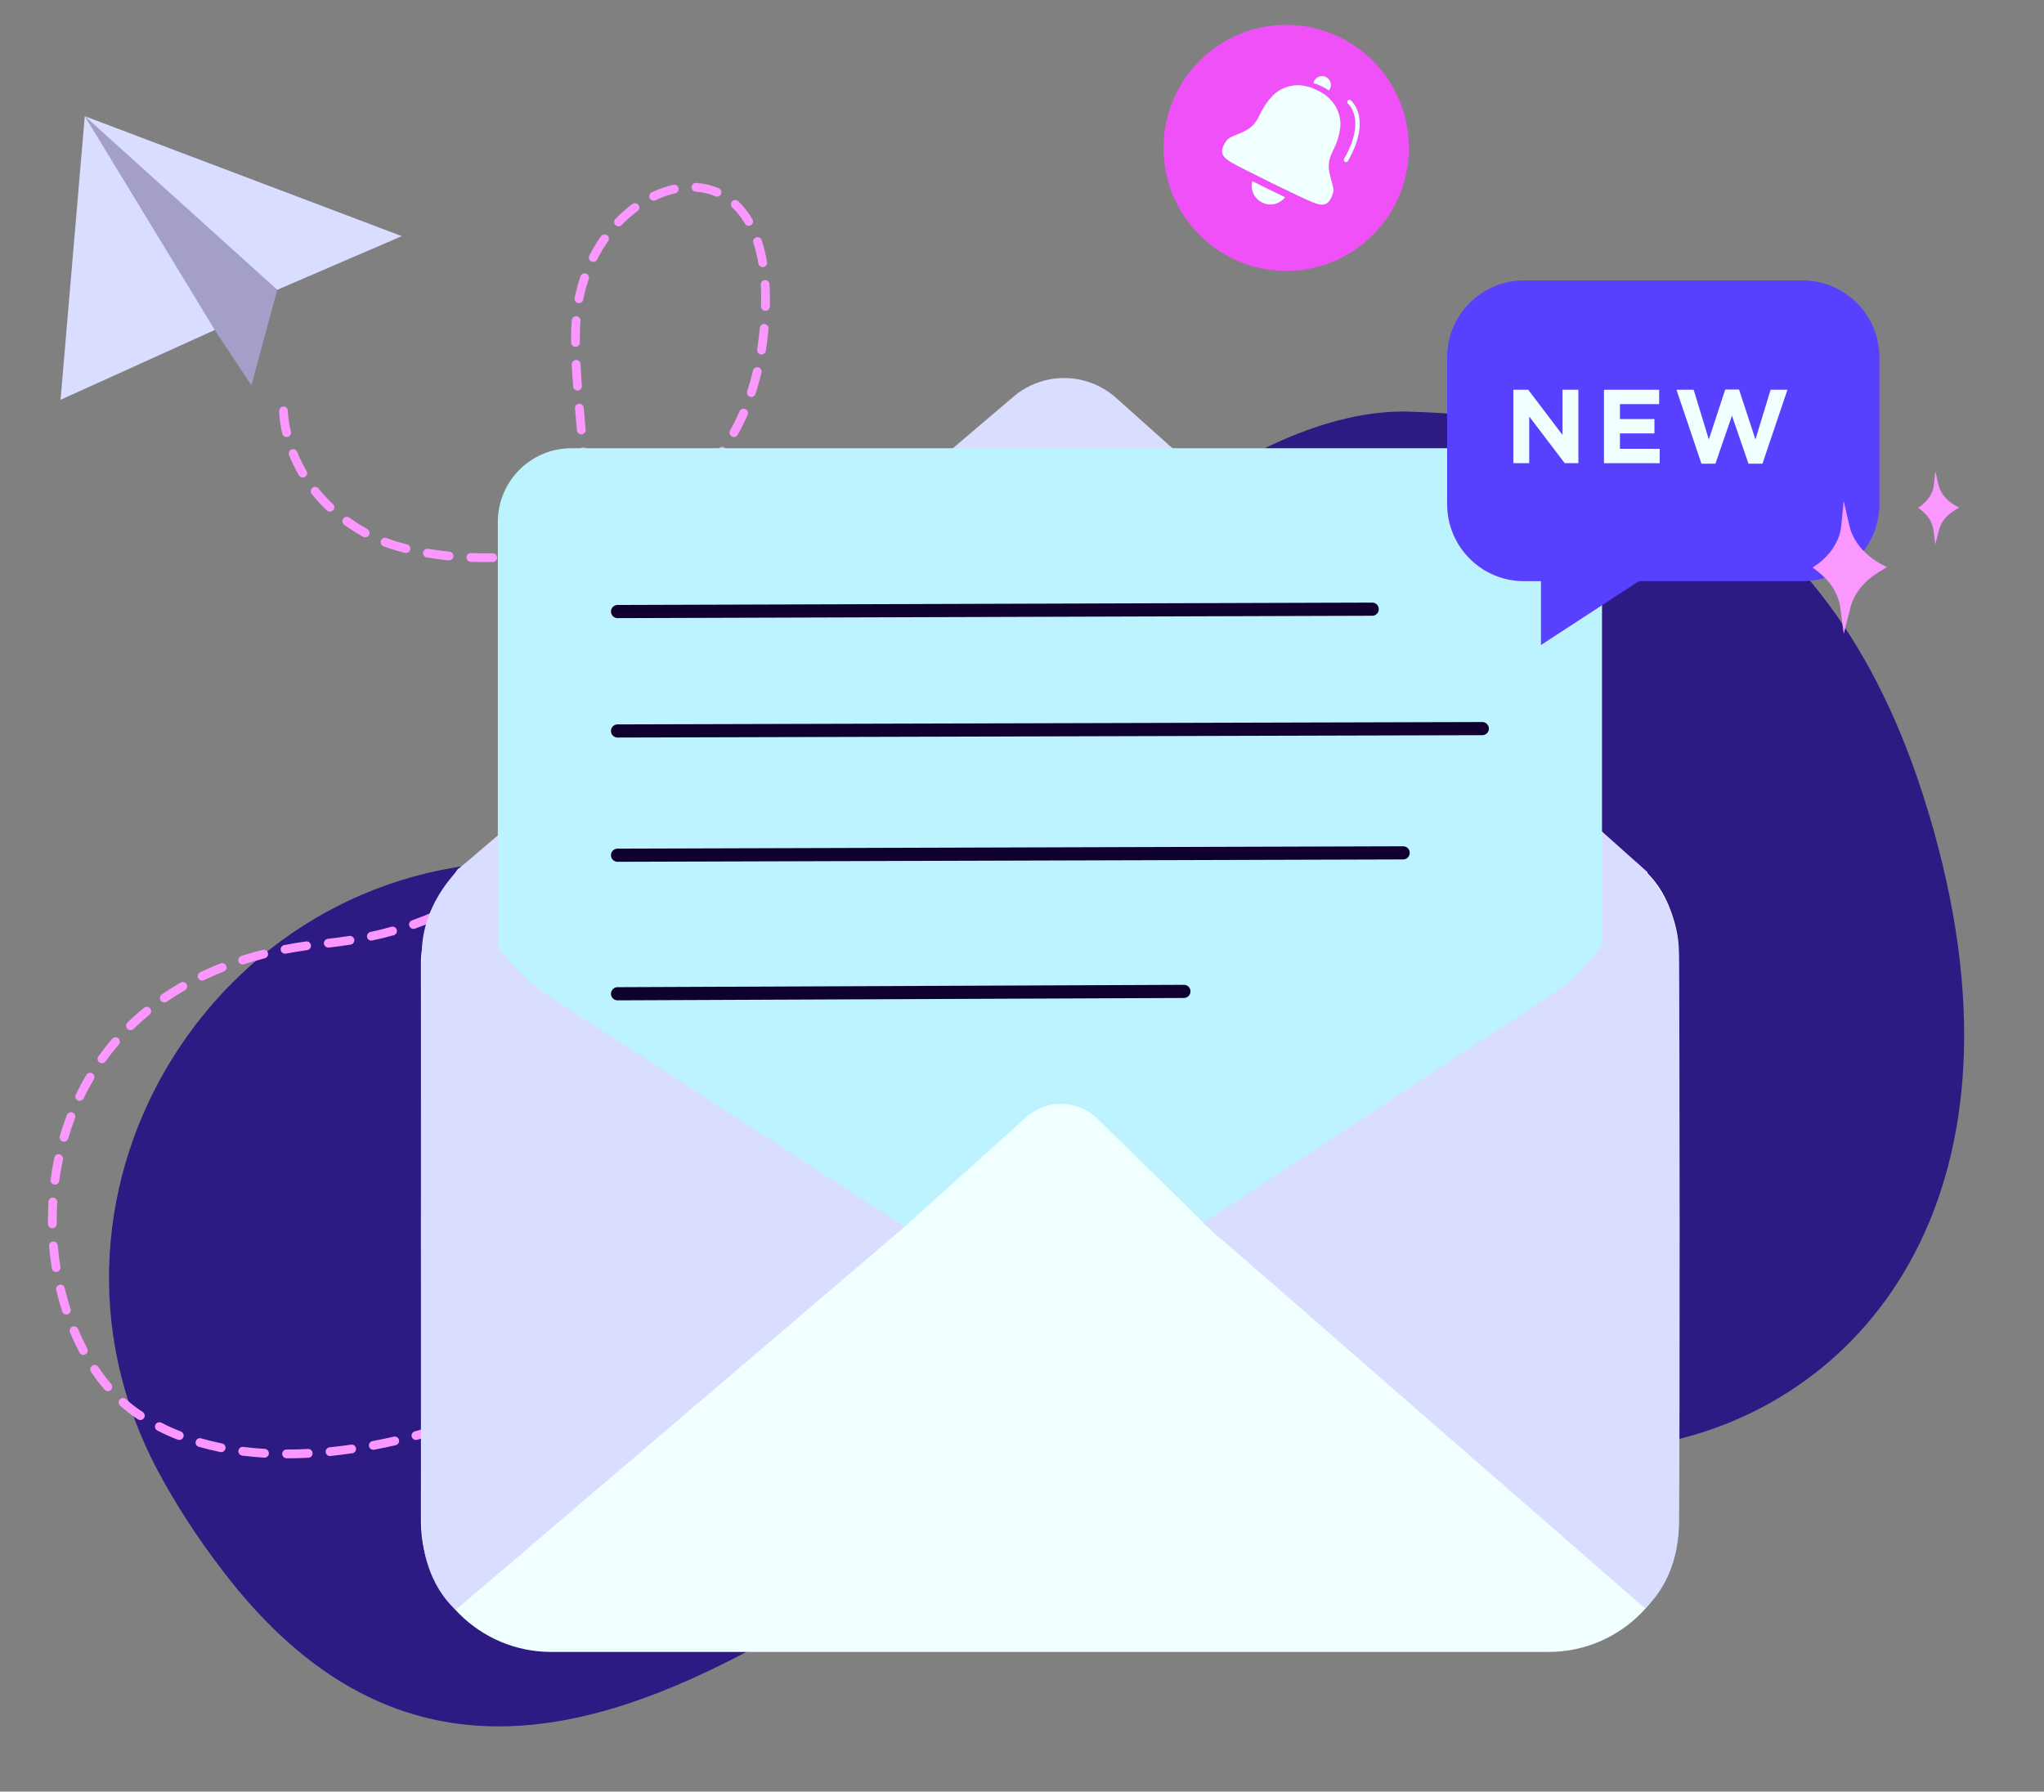<svg width="154" height="135" viewBox="0 0 154 135" fill="none" xmlns="http://www.w3.org/2000/svg">
<rect x="0" y="0" width="154" height="135" fill="#808080" stroke="none"/>
<path d="M40.85 64.956C16.813 63.975 0.563 89.564 11.902 110.842C13.209 113.299 14.84 115.833 16.843 118.443C40.122 148.815 69.954 110.614 88.095 106.587C106.235 102.563 114.335 111.241 126.026 108.542C141.403 104.991 154.04 88.52 144.905 59.968C136.782 34.574 118.792 31.396 106.15 31.016C94.245 30.66 76.96 44.475 72.345 60.282C68.982 71.801 57.426 65.63 40.85 64.953V64.956Z" fill="#2D1A83"/>
<path d="M21.603 109.884C21.422 109.884 21.26 109.735 21.26 109.553C21.26 109.372 21.395 109.223 21.576 109.223H21.609C22.127 109.223 22.667 109.21 23.207 109.18C23.385 109.17 23.543 109.309 23.553 109.494C23.563 109.676 23.424 109.831 23.24 109.841C22.69 109.87 22.14 109.884 21.603 109.884ZM19.929 109.834C19.929 109.834 19.916 109.834 19.91 109.834C19.346 109.801 18.786 109.748 18.249 109.682C18.068 109.659 17.94 109.494 17.963 109.312C17.986 109.13 18.147 109.002 18.332 109.025C18.855 109.091 19.399 109.14 19.949 109.173C20.13 109.183 20.269 109.342 20.259 109.524C20.249 109.699 20.104 109.834 19.929 109.834ZM24.864 109.715C24.696 109.715 24.554 109.59 24.538 109.418C24.518 109.236 24.653 109.074 24.831 109.054C25.365 109.002 25.912 108.932 26.452 108.853C26.63 108.823 26.798 108.952 26.824 109.13C26.85 109.312 26.725 109.477 26.544 109.504C25.994 109.583 25.437 109.652 24.894 109.709C24.884 109.709 24.871 109.709 24.861 109.709L24.864 109.715ZM16.665 109.418C16.642 109.418 16.622 109.418 16.599 109.411C16.046 109.299 15.499 109.167 14.972 109.015C14.797 108.965 14.695 108.78 14.748 108.605C14.8 108.43 14.982 108.328 15.156 108.381C15.664 108.526 16.194 108.655 16.731 108.764C16.909 108.8 17.024 108.975 16.988 109.154C16.955 109.312 16.82 109.418 16.665 109.418ZM28.125 109.239C27.97 109.239 27.832 109.13 27.802 108.972C27.769 108.793 27.885 108.618 28.066 108.585C28.596 108.486 29.133 108.374 29.667 108.252C29.845 108.212 30.023 108.321 30.062 108.499C30.102 108.678 29.993 108.853 29.815 108.896C29.275 109.021 28.728 109.134 28.191 109.236C28.171 109.239 28.151 109.243 28.128 109.243L28.125 109.239ZM31.337 108.503C31.192 108.503 31.057 108.407 31.017 108.258C30.971 108.083 31.073 107.902 31.251 107.852C31.778 107.71 32.305 107.558 32.823 107.396C32.997 107.343 33.182 107.439 33.234 107.614C33.287 107.789 33.191 107.974 33.017 108.027C32.493 108.189 31.956 108.344 31.423 108.49C31.393 108.496 31.367 108.499 31.337 108.499V108.503ZM13.506 108.503C13.466 108.503 13.427 108.496 13.387 108.48C12.86 108.275 12.346 108.044 11.855 107.793C11.694 107.71 11.628 107.512 11.711 107.347C11.793 107.181 11.991 107.119 12.155 107.201C12.626 107.442 13.12 107.664 13.628 107.862C13.796 107.928 13.881 108.12 13.816 108.288C13.766 108.42 13.641 108.499 13.509 108.499L13.506 108.503ZM34.486 107.532C34.351 107.532 34.223 107.446 34.176 107.31C34.117 107.138 34.206 106.95 34.381 106.891C34.895 106.712 35.408 106.521 35.916 106.323C36.084 106.256 36.275 106.339 36.341 106.511C36.407 106.683 36.324 106.871 36.153 106.937C35.639 107.138 35.115 107.33 34.595 107.512C34.559 107.525 34.522 107.532 34.486 107.532ZM10.577 107.003C10.515 107.003 10.452 106.986 10.396 106.95L10.225 106.835C9.823 106.564 9.428 106.253 9.049 105.916C8.914 105.794 8.901 105.586 9.023 105.45C9.144 105.315 9.352 105.302 9.487 105.424C9.843 105.741 10.212 106.032 10.591 106.286L10.755 106.395C10.907 106.494 10.95 106.699 10.851 106.851C10.788 106.947 10.683 107 10.574 107L10.577 107.003ZM37.556 106.332C37.428 106.332 37.309 106.26 37.253 106.134C37.181 105.966 37.257 105.771 37.425 105.698C37.935 105.477 38.432 105.246 38.907 105.011C39.072 104.932 39.269 104.998 39.348 105.163C39.427 105.328 39.361 105.526 39.197 105.606C38.712 105.843 38.205 106.078 37.688 106.306C37.645 106.326 37.599 106.332 37.556 106.332ZM40.514 104.876C40.399 104.876 40.287 104.813 40.224 104.707C40.136 104.549 40.195 104.347 40.353 104.258C40.854 103.977 41.321 103.696 41.746 103.419C41.898 103.32 42.102 103.363 42.201 103.515C42.3 103.667 42.257 103.871 42.105 103.97C41.671 104.255 41.186 104.545 40.672 104.833C40.623 104.862 40.567 104.876 40.511 104.876H40.514ZM8.123 104.823C8.031 104.823 7.939 104.783 7.873 104.707C7.517 104.291 7.175 103.838 6.855 103.363C6.753 103.211 6.792 103.006 6.944 102.903C7.096 102.801 7.3 102.841 7.402 102.993C7.708 103.448 8.034 103.881 8.374 104.278C8.492 104.416 8.476 104.625 8.337 104.743C8.275 104.796 8.199 104.823 8.123 104.823ZM6.282 102.091C6.163 102.091 6.051 102.028 5.992 101.916C5.735 101.43 5.491 100.921 5.274 100.396C5.205 100.228 5.28 100.033 5.448 99.963C5.616 99.894 5.811 99.97 5.88 100.138C6.091 100.644 6.325 101.136 6.572 101.602C6.657 101.764 6.598 101.962 6.437 102.048C6.387 102.074 6.335 102.087 6.282 102.087V102.091ZM5 99.052C4.862 99.052 4.734 98.962 4.688 98.824C4.516 98.298 4.365 97.757 4.233 97.208C4.19 97.03 4.299 96.851 4.477 96.808C4.655 96.766 4.832 96.874 4.875 97.053C5 97.582 5.149 98.107 5.313 98.619C5.369 98.794 5.274 98.979 5.103 99.035C5.07 99.045 5.033 99.052 5 99.052ZM4.23 95.844C4.072 95.844 3.93 95.728 3.904 95.566C3.815 95.018 3.745 94.46 3.696 93.905C3.68 93.723 3.815 93.561 3.996 93.548C4.177 93.535 4.338 93.667 4.352 93.849C4.398 94.387 4.467 94.932 4.552 95.464C4.582 95.642 4.46 95.814 4.279 95.844C4.263 95.844 4.243 95.847 4.226 95.847L4.23 95.844ZM3.943 92.554C3.762 92.554 3.617 92.408 3.614 92.227C3.614 92.118 3.614 92.005 3.614 91.896C3.614 91.45 3.627 90.998 3.653 90.548C3.663 90.367 3.821 90.221 4.002 90.238C4.184 90.248 4.322 90.406 4.312 90.588C4.286 91.021 4.272 91.463 4.272 91.896C4.272 92.002 4.272 92.111 4.272 92.217C4.272 92.398 4.131 92.55 3.946 92.55H3.943V92.554ZM4.137 89.257C4.137 89.257 4.108 89.257 4.095 89.257C3.913 89.234 3.788 89.065 3.811 88.887C3.884 88.332 3.979 87.777 4.095 87.235C4.131 87.057 4.309 86.941 4.487 86.981C4.664 87.017 4.78 87.195 4.74 87.374C4.628 87.899 4.536 88.438 4.464 88.976C4.44 89.141 4.299 89.263 4.137 89.263V89.257ZM4.819 86.029C4.79 86.029 4.757 86.026 4.727 86.016C4.552 85.963 4.454 85.781 4.503 85.606C4.661 85.071 4.842 84.536 5.04 84.017C5.106 83.846 5.297 83.763 5.465 83.829C5.636 83.895 5.719 84.087 5.653 84.255C5.458 84.757 5.284 85.276 5.132 85.795C5.089 85.94 4.958 86.032 4.816 86.032L4.819 86.029ZM6.002 82.95C5.952 82.95 5.906 82.941 5.86 82.917C5.696 82.838 5.626 82.64 5.709 82.475C5.952 81.973 6.219 81.474 6.503 80.995C6.595 80.84 6.799 80.787 6.954 80.879C7.109 80.972 7.161 81.176 7.069 81.332C6.796 81.794 6.539 82.273 6.302 82.759C6.246 82.878 6.127 82.944 6.005 82.944L6.002 82.95ZM7.682 80.116C7.616 80.116 7.547 80.096 7.491 80.053C7.343 79.948 7.31 79.739 7.415 79.591C7.741 79.138 8.09 78.692 8.453 78.273C8.571 78.134 8.779 78.117 8.917 78.24C9.056 78.359 9.072 78.567 8.95 78.705C8.601 79.112 8.262 79.541 7.949 79.977C7.883 80.066 7.784 80.116 7.682 80.116ZM9.83 77.619C9.744 77.619 9.658 77.585 9.592 77.519C9.464 77.387 9.467 77.179 9.599 77.054C9.994 76.667 10.416 76.291 10.848 75.937C10.989 75.822 11.197 75.841 11.312 75.983C11.427 76.125 11.408 76.334 11.266 76.449C10.848 76.793 10.442 77.156 10.06 77.529C9.998 77.592 9.912 77.622 9.83 77.622V77.619ZM12.376 75.531C12.271 75.531 12.168 75.481 12.103 75.389C12.001 75.237 12.037 75.032 12.188 74.93C12.643 74.616 13.117 74.318 13.605 74.038C13.763 73.948 13.964 74.001 14.056 74.16C14.145 74.318 14.092 74.52 13.934 74.612C13.463 74.883 13.002 75.174 12.564 75.478C12.508 75.518 12.442 75.537 12.379 75.537L12.376 75.531ZM15.225 73.886C15.104 73.886 14.985 73.816 14.929 73.697C14.85 73.532 14.919 73.334 15.084 73.258C15.578 73.02 16.092 72.796 16.616 72.591C16.784 72.525 16.975 72.607 17.044 72.776C17.11 72.944 17.027 73.136 16.859 73.205C16.352 73.403 15.851 73.625 15.37 73.853C15.324 73.876 15.275 73.886 15.229 73.886H15.225ZM18.286 72.677C18.147 72.677 18.015 72.587 17.973 72.445C17.917 72.27 18.012 72.085 18.187 72.029C18.707 71.864 19.244 71.709 19.788 71.57C19.962 71.524 20.143 71.633 20.186 71.808C20.233 71.986 20.124 72.165 19.949 72.207C19.419 72.343 18.895 72.492 18.384 72.653C18.352 72.663 18.319 72.67 18.286 72.67V72.677ZM21.474 71.864C21.32 71.864 21.181 71.755 21.151 71.596C21.119 71.418 21.234 71.243 21.412 71.21C21.945 71.107 22.499 71.015 23.052 70.936C23.233 70.909 23.398 71.035 23.424 71.216C23.451 71.398 23.326 71.563 23.145 71.59C22.601 71.666 22.061 71.755 21.537 71.857C21.517 71.861 21.494 71.864 21.474 71.864ZM24.732 71.398C24.567 71.398 24.423 71.273 24.406 71.104C24.386 70.922 24.518 70.76 24.696 70.741C25.243 70.681 25.786 70.605 26.313 70.523C26.495 70.496 26.663 70.618 26.692 70.797C26.722 70.979 26.597 71.147 26.419 71.177C25.882 71.263 25.328 71.335 24.772 71.398C24.759 71.398 24.749 71.398 24.735 71.398H24.732ZM27.98 70.876C27.829 70.876 27.69 70.77 27.657 70.615C27.618 70.437 27.733 70.262 27.911 70.222C28.448 70.106 28.978 69.978 29.489 69.832C29.667 69.783 29.845 69.885 29.894 70.064C29.944 70.239 29.841 70.42 29.663 70.47C29.14 70.615 28.596 70.751 28.046 70.866C28.023 70.873 28 70.873 27.977 70.873L27.98 70.876ZM31.146 69.991C31.011 69.991 30.882 69.905 30.836 69.769C30.777 69.598 30.866 69.409 31.037 69.35C31.554 69.168 32.062 68.967 32.546 68.755C32.711 68.683 32.908 68.755 32.981 68.927C33.053 69.096 32.977 69.29 32.809 69.363C32.312 69.581 31.788 69.786 31.258 69.974C31.222 69.987 31.185 69.994 31.149 69.994L31.146 69.991ZM34.157 68.669C34.038 68.669 33.926 68.607 33.867 68.494C33.781 68.332 33.84 68.134 34.002 68.048C34.48 67.791 34.947 67.513 35.389 67.222C35.54 67.123 35.745 67.166 35.843 67.318C35.942 67.47 35.899 67.675 35.748 67.774C35.29 68.075 34.806 68.365 34.308 68.63C34.259 68.656 34.206 68.669 34.153 68.669H34.157ZM36.901 66.859C36.805 66.859 36.71 66.816 36.644 66.734C36.532 66.591 36.555 66.383 36.697 66.268C37.115 65.931 37.523 65.574 37.909 65.201C38.041 65.075 38.248 65.079 38.373 65.207C38.498 65.34 38.495 65.548 38.367 65.673C37.968 66.06 37.543 66.433 37.108 66.783C37.049 66.833 36.977 66.856 36.904 66.856L36.901 66.859ZM39.263 64.57C39.187 64.57 39.111 64.543 39.048 64.49C38.91 64.372 38.894 64.163 39.012 64.025C39.358 63.618 39.691 63.189 40.001 62.746C40.106 62.598 40.31 62.561 40.458 62.667C40.607 62.773 40.643 62.977 40.537 63.126C40.215 63.585 39.869 64.031 39.51 64.454C39.444 64.53 39.352 64.57 39.259 64.57H39.263ZM41.157 61.877C41.101 61.877 41.045 61.864 40.992 61.834C40.834 61.742 40.781 61.541 40.873 61.382C41.14 60.923 41.391 60.441 41.624 59.945C41.703 59.78 41.898 59.71 42.063 59.786C42.227 59.866 42.297 60.061 42.221 60.226C41.98 60.738 41.717 61.237 41.443 61.712C41.381 61.818 41.272 61.877 41.157 61.877ZM42.57 58.898C42.53 58.898 42.491 58.891 42.451 58.875C42.28 58.809 42.198 58.617 42.264 58.449C42.455 57.953 42.633 57.438 42.797 56.909C42.85 56.734 43.034 56.638 43.209 56.691C43.383 56.744 43.479 56.929 43.426 57.104C43.258 57.646 43.074 58.178 42.88 58.686C42.83 58.819 42.705 58.898 42.573 58.898H42.57ZM43.548 55.746C43.522 55.746 43.495 55.746 43.469 55.736C43.291 55.693 43.186 55.515 43.229 55.337C43.354 54.821 43.472 54.286 43.575 53.741C43.608 53.563 43.779 53.444 43.96 53.477C44.138 53.51 44.257 53.685 44.224 53.863C44.118 54.418 43.999 54.97 43.871 55.495C43.835 55.647 43.7 55.746 43.551 55.746H43.548ZM44.167 52.502C44.167 52.502 44.138 52.502 44.121 52.502C43.94 52.476 43.815 52.311 43.841 52.129C43.917 51.6 43.983 51.055 44.039 50.504C44.059 50.322 44.217 50.19 44.401 50.206C44.583 50.226 44.714 50.388 44.698 50.57C44.642 51.131 44.576 51.686 44.497 52.225C44.474 52.39 44.332 52.509 44.171 52.509L44.167 52.502ZM44.5 49.215C44.5 49.215 44.487 49.215 44.48 49.215C44.299 49.202 44.161 49.047 44.174 48.865C44.207 48.33 44.233 47.775 44.253 47.223C44.26 47.042 44.411 46.893 44.593 46.903C44.774 46.909 44.919 47.061 44.912 47.243C44.892 47.805 44.866 48.363 44.833 48.905C44.823 49.08 44.678 49.215 44.504 49.215H44.5ZM44.609 45.912C44.428 45.912 44.279 45.763 44.279 45.581V45.261C44.279 44.818 44.276 44.376 44.266 43.936C44.263 43.755 44.408 43.603 44.589 43.599C44.777 43.599 44.922 43.741 44.925 43.923C44.935 44.369 44.938 44.815 44.938 45.261V45.585C44.938 45.766 44.79 45.915 44.609 45.915V45.912ZM44.55 42.608C44.375 42.608 44.227 42.469 44.22 42.291C44.197 41.739 44.171 41.191 44.141 40.646C44.131 40.464 44.27 40.309 44.451 40.296C44.639 40.286 44.787 40.425 44.8 40.606C44.83 41.155 44.859 41.706 44.879 42.261C44.886 42.443 44.744 42.598 44.563 42.605H44.55V42.608ZM36.519 42.354C36.163 42.354 35.81 42.347 35.465 42.334C35.283 42.328 35.142 42.175 35.148 41.99C35.155 41.809 35.303 41.667 35.491 41.673C36.025 41.693 36.565 41.7 37.118 41.687C37.309 41.687 37.451 41.829 37.454 42.01C37.457 42.192 37.312 42.344 37.131 42.347C36.927 42.351 36.719 42.354 36.519 42.354ZM38.769 42.265C38.597 42.265 38.456 42.133 38.439 41.961C38.426 41.779 38.561 41.62 38.742 41.604C39.282 41.561 39.826 41.502 40.363 41.429C40.541 41.403 40.709 41.531 40.735 41.71C40.761 41.891 40.633 42.057 40.455 42.083C39.908 42.159 39.352 42.218 38.798 42.261C38.788 42.261 38.782 42.261 38.772 42.261L38.769 42.265ZM33.834 42.222C33.834 42.222 33.811 42.222 33.801 42.222C33.238 42.166 32.681 42.093 32.147 42.004C31.969 41.974 31.848 41.802 31.877 41.624C31.907 41.446 32.078 41.323 32.256 41.353C32.776 41.439 33.317 41.511 33.867 41.568C34.048 41.584 34.18 41.746 34.163 41.928C34.147 42.1 34.002 42.225 33.837 42.225L33.834 42.222ZM42.033 41.812C41.878 41.812 41.743 41.703 41.71 41.548C41.674 41.37 41.789 41.194 41.967 41.158C42.501 41.052 43.034 40.927 43.551 40.788C43.726 40.742 43.907 40.844 43.953 41.023C43.999 41.198 43.897 41.379 43.719 41.426C43.189 41.568 42.642 41.697 42.096 41.806C42.072 41.809 42.053 41.812 42.03 41.812H42.033ZM30.589 41.67C30.563 41.67 30.537 41.67 30.507 41.66C29.934 41.515 29.393 41.346 28.899 41.165C28.728 41.102 28.642 40.91 28.705 40.739C28.767 40.567 28.959 40.481 29.13 40.544C29.601 40.719 30.118 40.881 30.668 41.019C30.846 41.066 30.951 41.244 30.905 41.419C30.869 41.568 30.734 41.667 30.586 41.667L30.589 41.67ZM45.212 40.956C45.073 40.956 44.948 40.871 44.899 40.732C44.84 40.56 44.932 40.372 45.103 40.312C45.62 40.134 46.127 39.939 46.618 39.731C46.786 39.658 46.981 39.738 47.05 39.906C47.122 40.075 47.043 40.269 46.875 40.339C46.371 40.553 45.847 40.755 45.314 40.937C45.278 40.95 45.241 40.953 45.209 40.953L45.212 40.956ZM27.519 40.491C27.466 40.491 27.41 40.477 27.358 40.448C26.86 40.17 26.383 39.866 25.935 39.543C25.786 39.437 25.753 39.229 25.859 39.08C25.964 38.931 26.172 38.898 26.32 39.004C26.745 39.311 27.2 39.602 27.677 39.866C27.835 39.956 27.895 40.157 27.806 40.316C27.746 40.425 27.634 40.484 27.519 40.484V40.491ZM48.236 39.662C48.117 39.662 48.002 39.596 47.943 39.483C47.857 39.321 47.919 39.123 48.081 39.037C48.562 38.783 49.036 38.512 49.481 38.225C49.636 38.126 49.837 38.172 49.935 38.327C50.034 38.482 49.988 38.684 49.833 38.783C49.369 39.08 48.881 39.361 48.384 39.622C48.335 39.648 48.282 39.658 48.233 39.658L48.236 39.662ZM44.362 39.311C44.191 39.311 44.046 39.179 44.032 39.004C43.993 38.453 43.95 37.904 43.907 37.359C43.894 37.177 44.026 37.019 44.21 37.002C44.395 36.986 44.55 37.121 44.566 37.306C44.612 37.851 44.652 38.403 44.691 38.958C44.705 39.14 44.566 39.298 44.385 39.311C44.378 39.311 44.368 39.311 44.362 39.311ZM24.861 38.558C24.778 38.558 24.699 38.529 24.633 38.469C24.218 38.079 23.833 37.66 23.484 37.224C23.369 37.082 23.392 36.873 23.533 36.758C23.675 36.642 23.882 36.665 23.998 36.807C24.327 37.22 24.693 37.617 25.085 37.983C25.216 38.109 25.223 38.317 25.098 38.449C25.032 38.519 24.946 38.552 24.857 38.552L24.861 38.558ZM51.009 37.888C50.911 37.888 50.815 37.845 50.749 37.759C50.637 37.613 50.663 37.409 50.809 37.296C51.237 36.966 51.648 36.609 52.037 36.246C52.169 36.12 52.377 36.127 52.502 36.259C52.627 36.391 52.62 36.599 52.489 36.725C52.087 37.105 51.658 37.471 51.214 37.818C51.154 37.864 51.082 37.888 51.013 37.888H51.009ZM44.098 36.018C43.93 36.018 43.785 35.889 43.769 35.717C43.719 35.162 43.67 34.614 43.617 34.072C43.601 33.89 43.733 33.728 43.914 33.712C44.098 33.696 44.257 33.828 44.273 34.009C44.322 34.551 44.375 35.099 44.425 35.654C44.441 35.836 44.306 35.998 44.125 36.011C44.115 36.011 44.105 36.011 44.095 36.011L44.098 36.018ZM22.812 35.988C22.7 35.988 22.588 35.929 22.529 35.826C22.242 35.337 21.991 34.825 21.781 34.3C21.712 34.132 21.794 33.94 21.962 33.871C22.13 33.801 22.321 33.884 22.39 34.052C22.588 34.544 22.825 35.03 23.095 35.489C23.187 35.648 23.135 35.849 22.977 35.942C22.924 35.972 22.868 35.988 22.812 35.988ZM53.401 35.625C53.325 35.625 53.246 35.598 53.184 35.545C53.045 35.426 53.032 35.218 53.151 35.08C53.503 34.673 53.836 34.247 54.142 33.808C54.248 33.659 54.452 33.623 54.6 33.728C54.748 33.834 54.785 34.039 54.679 34.188C54.359 34.644 54.01 35.09 53.645 35.512C53.579 35.588 53.487 35.625 53.394 35.625H53.401ZM21.59 32.932C21.441 32.932 21.306 32.83 21.27 32.678C21.033 31.667 21.033 30.993 21.033 30.967C21.033 30.785 21.181 30.637 21.362 30.637C21.544 30.637 21.692 30.785 21.692 30.967C21.692 30.973 21.692 31.595 21.913 32.529C21.955 32.708 21.843 32.886 21.665 32.926C21.639 32.932 21.616 32.936 21.59 32.936V32.932ZM55.292 32.932C55.236 32.932 55.183 32.919 55.13 32.889C54.972 32.8 54.916 32.599 55.005 32.44C55.265 31.974 55.506 31.489 55.723 30.993C55.796 30.825 55.99 30.749 56.158 30.822C56.326 30.894 56.402 31.089 56.329 31.258C56.105 31.773 55.855 32.278 55.582 32.764C55.522 32.873 55.41 32.932 55.295 32.932H55.292ZM43.795 32.728C43.627 32.728 43.482 32.599 43.469 32.427C43.416 31.865 43.367 31.317 43.321 30.779C43.304 30.597 43.44 30.435 43.621 30.422C43.805 30.405 43.963 30.541 43.977 30.722C44.023 31.258 44.072 31.806 44.125 32.367C44.141 32.549 44.009 32.711 43.828 32.728C43.818 32.728 43.809 32.728 43.799 32.728H43.795ZM56.609 29.913C56.577 29.913 56.54 29.906 56.507 29.896C56.336 29.84 56.24 29.652 56.297 29.48C56.461 28.975 56.609 28.453 56.735 27.921C56.777 27.743 56.955 27.634 57.13 27.677C57.308 27.72 57.416 27.898 57.374 28.073C57.245 28.621 57.09 29.166 56.919 29.688C56.873 29.827 56.745 29.916 56.606 29.916L56.609 29.913ZM43.512 29.434C43.341 29.434 43.196 29.302 43.183 29.127C43.14 28.555 43.103 28 43.081 27.468C43.071 27.287 43.212 27.131 43.393 27.122C43.575 27.108 43.729 27.254 43.739 27.435C43.766 27.961 43.799 28.509 43.841 29.077C43.855 29.259 43.719 29.418 43.538 29.431C43.532 29.431 43.522 29.431 43.515 29.431L43.512 29.434ZM57.37 26.709C57.354 26.709 57.337 26.709 57.321 26.705C57.14 26.679 57.018 26.507 57.047 26.329C57.071 26.18 57.09 26.031 57.11 25.883C57.163 25.483 57.209 25.09 57.245 24.71C57.262 24.528 57.42 24.393 57.604 24.413C57.785 24.429 57.917 24.591 57.901 24.773C57.864 25.163 57.818 25.566 57.766 25.972C57.746 26.127 57.723 26.279 57.7 26.431C57.673 26.593 57.535 26.712 57.374 26.712L57.37 26.709ZM43.357 26.134C43.176 26.134 43.028 25.988 43.028 25.807V25.602C43.028 25.06 43.041 24.578 43.074 24.132C43.087 23.95 43.248 23.815 43.426 23.825C43.608 23.838 43.746 23.997 43.733 24.178C43.703 24.611 43.687 25.077 43.687 25.602V25.803C43.687 25.985 43.542 26.134 43.361 26.137L43.357 26.134ZM57.67 23.418H57.66C57.479 23.412 57.334 23.263 57.341 23.078C57.344 22.893 57.347 22.711 57.347 22.53C57.347 22.163 57.337 21.8 57.318 21.456C57.308 21.274 57.446 21.119 57.627 21.106C57.805 21.096 57.963 21.235 57.977 21.416C57.996 21.773 58.009 22.15 58.009 22.53C58.009 22.715 58.009 22.903 58.003 23.095C57.999 23.273 57.851 23.415 57.673 23.415L57.67 23.418ZM43.617 22.847C43.598 22.847 43.575 22.847 43.551 22.84C43.374 22.804 43.258 22.632 43.295 22.451C43.407 21.895 43.555 21.344 43.736 20.815C43.795 20.643 43.983 20.551 44.154 20.61C44.326 20.67 44.418 20.858 44.359 21.03C44.184 21.532 44.042 22.054 43.94 22.579C43.911 22.738 43.772 22.844 43.617 22.844V22.847ZM57.463 20.128C57.304 20.128 57.166 20.016 57.14 19.854C57.044 19.299 56.919 18.777 56.761 18.301C56.705 18.13 56.797 17.941 56.972 17.885C57.146 17.829 57.331 17.921 57.387 18.096C57.555 18.605 57.69 19.16 57.789 19.745C57.818 19.923 57.7 20.095 57.519 20.125C57.499 20.125 57.482 20.128 57.463 20.128ZM44.695 19.735C44.645 19.735 44.593 19.722 44.543 19.699C44.382 19.616 44.316 19.418 44.401 19.253C44.658 18.747 44.955 18.258 45.281 17.802C45.386 17.654 45.591 17.617 45.739 17.727C45.887 17.832 45.92 18.037 45.815 18.186C45.508 18.618 45.228 19.078 44.984 19.557C44.925 19.672 44.81 19.735 44.691 19.735H44.695ZM46.602 17.056C46.52 17.056 46.437 17.026 46.371 16.963C46.239 16.838 46.239 16.626 46.365 16.498C46.767 16.085 47.198 15.705 47.643 15.374C47.791 15.265 47.995 15.298 48.104 15.444C48.213 15.589 48.18 15.797 48.035 15.906C47.617 16.217 47.215 16.567 46.836 16.957C46.77 17.023 46.684 17.056 46.599 17.056H46.602ZM56.405 17.02C56.293 17.02 56.181 16.96 56.122 16.854C55.849 16.382 55.526 15.972 55.17 15.635C55.038 15.51 55.032 15.302 55.157 15.17C55.282 15.037 55.489 15.031 55.621 15.156C56.026 15.54 56.385 15.999 56.692 16.524C56.784 16.683 56.731 16.884 56.573 16.977C56.52 17.006 56.465 17.023 56.408 17.023L56.405 17.02ZM49.247 15.12C49.125 15.12 49.007 15.051 48.951 14.932C48.871 14.767 48.941 14.568 49.105 14.492C49.642 14.235 50.186 14.043 50.726 13.924C50.904 13.884 51.079 13.997 51.118 14.175C51.158 14.354 51.046 14.529 50.868 14.568C50.377 14.677 49.876 14.852 49.389 15.087C49.343 15.11 49.293 15.12 49.247 15.12ZM54.027 14.819C53.984 14.819 53.938 14.809 53.895 14.793C53.434 14.595 52.933 14.476 52.409 14.44C52.228 14.426 52.09 14.271 52.103 14.089C52.116 13.908 52.271 13.769 52.452 13.782C53.052 13.822 53.625 13.957 54.155 14.188C54.323 14.261 54.399 14.456 54.327 14.621C54.274 14.747 54.152 14.819 54.023 14.819H54.027Z" fill="#FA98FF"/>
<path d="M34.588 65.435L76.391 29.86C78.601 28.01 81.816 28.03 84.003 29.906L124.112 65.703C124.112 65.703 126.445 75.574 121.869 75.603C103.649 75.712 55.325 74.688 35.893 74.705C31.762 74.708 34.585 65.439 34.585 65.439L34.588 65.435Z" fill="#D9DDFF"/>
<path d="M115.159 33.775H43.047C39.987 33.775 37.507 36.263 37.507 39.331V91.913C37.507 94.981 39.987 97.469 43.047 97.469H115.159C118.219 97.469 120.7 94.981 120.7 91.913V39.331C120.7 36.263 118.219 33.775 115.159 33.775Z" fill="#BDF2FF"/>
<path d="M6.387 8.754L20.885 21.839L18.941 29.038L14.092 21.701L6.387 8.754Z" fill="#A49FC8"/>
<path d="M6.387 8.754L4.562 30.124L16.184 24.862L6.387 8.754Z" fill="#D9DDFF"/>
<path d="M30.273 17.793L20.885 21.839L6.387 8.754L30.273 17.793Z" fill="#D9DDFF"/>
<path d="M116.681 124.472H41.522C36.107 124.472 31.716 120.068 31.716 114.637V72.386C31.716 69.67 34.664 65.029 34.588 65.432C32.207 78.084 68.159 92.431 68.159 92.431L77.32 84.179C78.858 82.795 81.2 82.845 82.679 84.292L91.909 93.333L122.528 74.698L123.319 65.131C123.319 65.131 126.484 66.955 126.484 72.386V114.637C126.484 120.068 122.093 124.472 116.678 124.472H116.681Z" fill="#F0FFFF"/>
<path d="M123.325 65.013C122.604 69.162 120.189 72.819 116.661 75.105L90.641 92.16L123.921 121.175C123.921 121.175 126.435 119.256 126.494 114.816C126.583 108.215 126.553 75.755 126.494 71.676C126.435 67.596 123.322 65.016 123.322 65.016L123.325 65.013Z" fill="#D9DDFF"/>
<path d="M34.944 65.135C35.665 69.284 38.08 72.941 41.608 75.227L68.159 92.435L34.348 121.294C34.348 121.294 31.834 119.375 31.775 114.935C31.686 108.334 31.716 75.874 31.775 71.794C31.834 67.715 34.947 65.135 34.947 65.135H34.944Z" fill="#D9DDFF"/>
<path d="M46.526 46.576C46.253 46.576 46.032 46.354 46.032 46.08C46.032 45.806 46.253 45.585 46.526 45.585L103.386 45.406C103.659 45.406 103.88 45.628 103.88 45.902C103.88 46.176 103.659 46.397 103.386 46.397L46.526 46.576Z" fill="#100030"/>
<path d="M46.526 55.574C46.253 55.574 46.032 55.353 46.032 55.079C46.032 54.805 46.253 54.583 46.526 54.583L111.68 54.405C111.954 54.405 112.175 54.626 112.175 54.901C112.175 55.175 111.954 55.396 111.68 55.396L46.526 55.574Z" fill="#100030"/>
<path d="M46.526 64.936C46.253 64.936 46.032 64.715 46.032 64.441C46.032 64.167 46.253 63.946 46.526 63.946L105.718 63.767C105.992 63.767 106.212 63.988 106.212 64.263C106.212 64.537 105.992 64.758 105.718 64.758L46.526 64.936Z" fill="#100030"/>
<path d="M46.526 75.376C46.253 75.376 46.032 75.154 46.032 74.883C46.032 74.609 46.253 74.388 46.523 74.384L89.201 74.206C89.475 74.206 89.695 74.427 89.695 74.698C89.695 74.972 89.475 75.194 89.205 75.197L46.526 75.376Z" fill="#100030"/>
<path d="M135.813 21.132H114.816C111.621 21.132 109.032 23.729 109.032 26.933V37.99C109.032 41.194 111.621 43.791 114.816 43.791H116.101V48.601L123.48 43.791H135.813C139.008 43.791 141.598 41.194 141.598 37.99V26.933C141.598 23.729 139.008 21.132 135.813 21.132Z" fill="#5840FF"/>
<path d="M114.023 29.368H115.139L117.722 32.77V29.368H118.918V34.898H117.887L115.215 31.383V34.898H114.019V29.368H114.023Z" fill="#F0FFFF"/>
<path d="M120.848 29.368H125.005V30.451H122.05V31.575H124.649V32.658H122.05V33.818H125.045V34.901H120.848V29.371V29.368Z" fill="#F0FFFF"/>
<path d="M126.306 29.368H127.604L128.747 33.111L129.983 29.351H131.024L132.259 33.111L133.402 29.368H134.67L132.789 34.938H131.735L130.49 31.32L129.245 34.938H128.191L126.31 29.368H126.306Z" fill="#F0FFFF"/>
<path d="M138.91 37.752L139.338 39.612C139.624 40.854 140.586 41.951 141.99 42.638L142.171 42.727L141.505 43.137C140.422 43.807 139.68 44.742 139.417 45.78L138.91 47.765L138.653 45.796C138.521 44.785 137.941 43.837 137.009 43.104L136.568 42.757C137.823 41.971 138.603 40.834 138.725 39.609L138.91 37.749V37.752Z" fill="#FA98FF"/>
<path d="M145.811 35.502L146.048 36.527C146.206 37.21 146.733 37.815 147.507 38.191L147.606 38.241L147.24 38.466C146.644 38.836 146.236 39.351 146.091 39.919L145.811 41.013L145.669 39.929C145.597 39.374 145.277 38.852 144.763 38.446L144.52 38.254C145.211 37.822 145.64 37.197 145.705 36.523L145.808 35.499L145.811 35.502Z" fill="#FA98FF"/>
<path d="M96.906 20.412C102.011 20.412 106.15 16.262 106.15 11.143C106.15 6.023 102.011 1.873 96.906 1.873C91.801 1.873 87.663 6.023 87.663 11.143C87.663 16.262 91.801 20.412 96.906 20.412Z" fill="#F050F8"/>
<path d="M99.561 6.495C99.772 6.594 99.957 6.703 100.121 6.822C100.154 6.782 100.181 6.739 100.204 6.693C100.365 6.362 100.23 5.963 99.897 5.801C99.565 5.639 99.169 5.774 99.008 6.108C98.985 6.154 98.969 6.204 98.955 6.253C99.15 6.313 99.351 6.392 99.558 6.498L99.561 6.495Z" fill="#F0FFFF"/>
<path d="M100.424 14.578C100.523 14.261 100.411 13.997 100.224 13.283C100.013 12.484 100.115 12.008 100.398 11.427C100.807 10.588 100.879 10.224 100.968 9.692C101.067 9.104 100.948 7.605 99.239 6.795C97.549 5.94 96.3 6.766 95.895 7.205C95.529 7.601 95.289 7.879 94.877 8.721C94.594 9.303 94.281 9.676 93.523 10C92.848 10.287 92.568 10.36 92.38 10.634C91.794 11.493 92.136 11.856 92.752 12.226C93.477 12.662 98.155 14.958 98.942 15.262C99.611 15.52 100.108 15.569 100.424 14.578Z" fill="#F0FFFF"/>
<path d="M94.347 13.65C94.189 14.284 94.485 14.961 95.095 15.262C95.704 15.563 96.422 15.378 96.821 14.862C96.037 14.486 95.134 14.043 94.347 13.65Z" fill="#F0FFFF"/>
<path d="M101.409 12.216C101.383 12.216 101.353 12.21 101.327 12.193C101.248 12.147 101.222 12.048 101.268 11.969C102.948 9.038 101.617 7.862 101.561 7.813C101.492 7.753 101.482 7.651 101.541 7.581C101.6 7.512 101.703 7.502 101.772 7.558C101.838 7.615 103.383 8.943 101.554 12.134C101.525 12.187 101.469 12.216 101.413 12.216H101.409Z" fill="#F0FFFF"/>
</svg>
